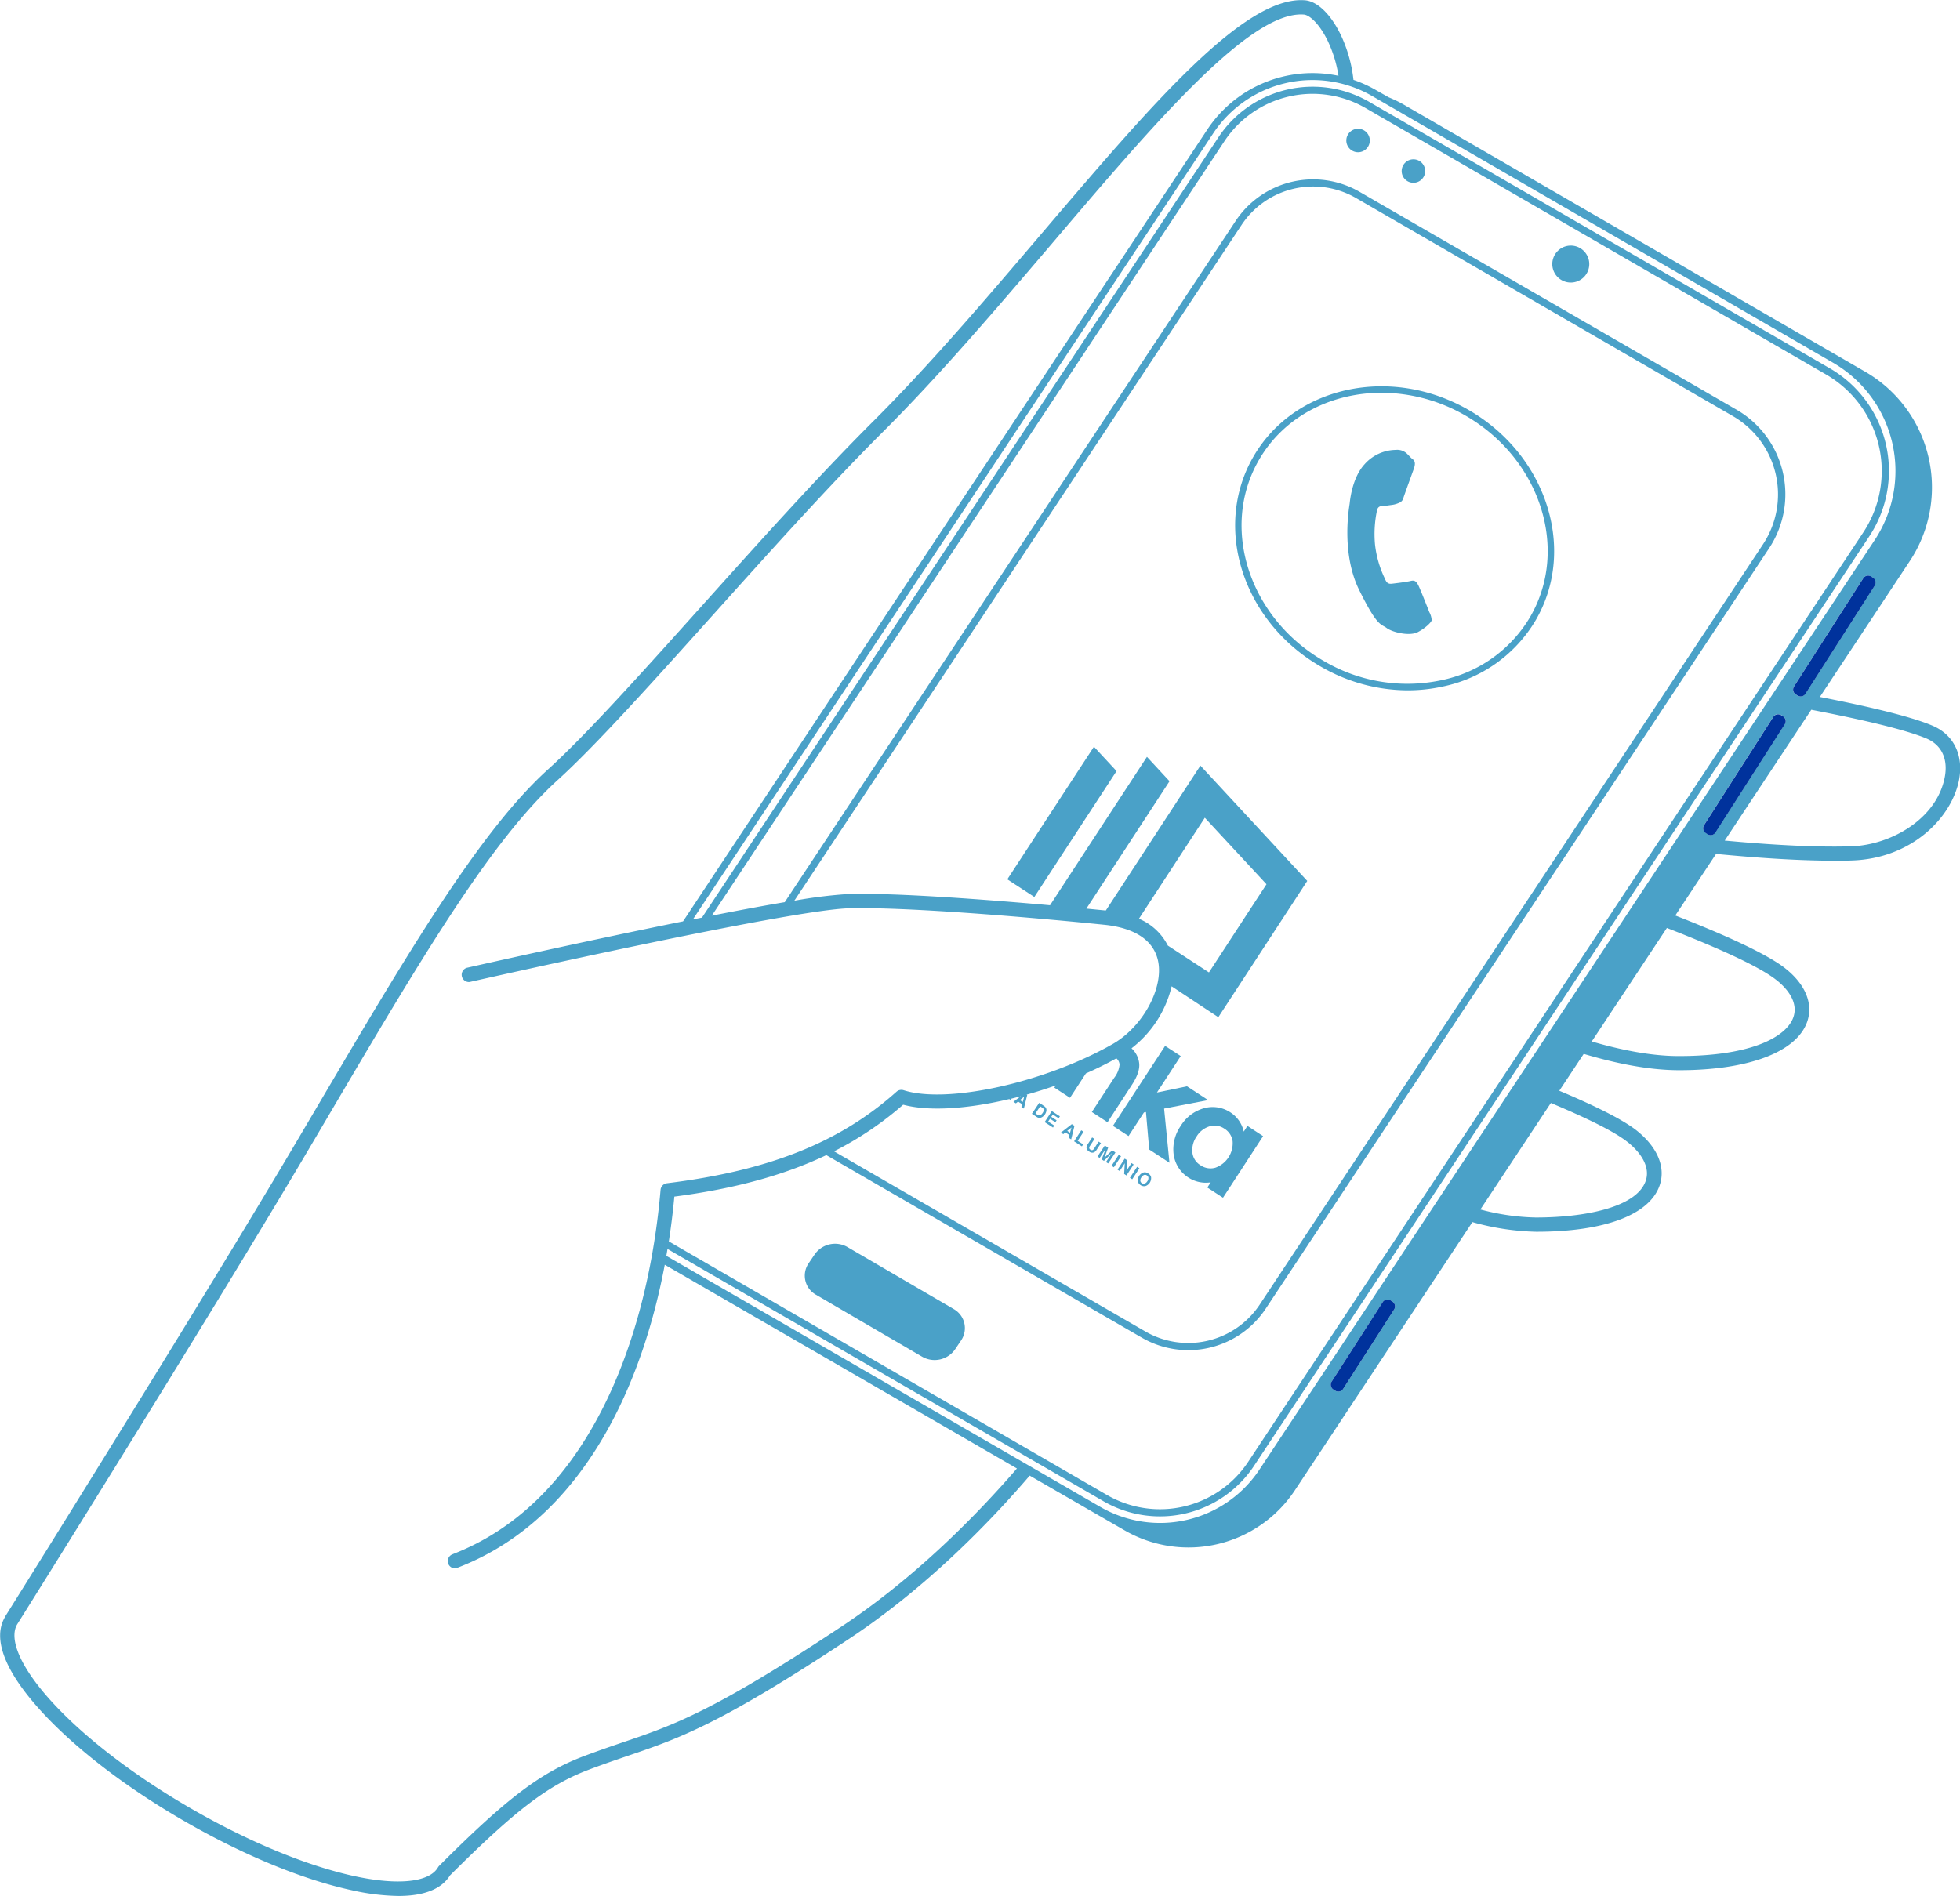 <svg xmlns="http://www.w3.org/2000/svg" viewBox="0 0 537.46 520.03"><defs><style>.cls-1{fill:none;}.cls-2{fill:#4aa1c8;}.cls-3{fill:#00329c;}</style></defs><g id="Capa_2" data-name="Capa 2"><g id="Capa_1-2" data-name="Capa 1"><path class="cls-1" d="M460.32,289.67h.09c20.37,0,29.55-5.48,31.35-10.63,1.16-3.29-.49-6.92-4.64-10.23-5-4-17.82-9.53-30-14.28l-20.6,31.13C444.2,287.92,452.65,289.67,460.32,289.67Z"/><path class="cls-1" d="M421.15,334h.07c12.85,0,27.48-2.63,30.07-10,1.17-3.34-.66-7.25-5-10.74-3.79-3-11.95-6.89-21-10.64L406,331.78A63,63,0,0,0,421.15,334Z"/><path class="cls-1" d="M528.28,202.58c-6.18-2.6-19-5.47-31.6-7.89l-23.74,35.88c11.31,1.06,24.21,1.9,34.64,1.58,10.95-.33,23.57-7.55,25.71-19.05C534.21,208.15,532.39,204.32,528.28,202.58Z"/><path class="cls-2" d="M529.81,199c-6.23-2.63-18.53-5.44-30.78-7.83l24.66-37.27a36.65,36.65,0,0,0-12.2-51.93L385.16,28.83a34.31,34.31,0,0,0-4.35-2.13l-3.53-2a35,35,0,0,0-6.14-2.79,38.52,38.52,0,0,0-3.59-12.56c-2.73-5.55-6.36-9-9.7-9.27C341.17-1.24,315.52,29,285.78,63.88c-15.17,17.83-30.86,36.26-46.44,51.79-14.69,14.65-31,32.82-46.77,50.39-16.47,18.36-32,35.69-42.32,45-18.91,17.15-38.67,50.7-63.69,93.18l-5.12,8.68C54.7,358.26,1.86,442.68,1.33,443.53l0,.06c-3.43,5.94,0,14.84,9.93,25.73,9.29,10.19,23.23,20.91,39.27,30.17s32.29,16,45.77,18.93a61.69,61.69,0,0,0,13,1.61c7,0,11.8-1.9,14.11-5.65,18.06-18,27-24.85,38.36-29.1,3.82-1.44,7.15-2.57,10.36-3.67,14.11-4.81,25.25-8.62,60.75-32.13,21.34-14.14,38.72-32.18,49.48-44.74l26,15a35,35,0,0,0,46.73-11l48.66-73.54a69.94,69.94,0,0,0,17.48,2.65h.08c18.64,0,30.95-4.61,33.77-12.66,1.75-5-.54-10.52-6.29-15.11-4-3.17-12.18-7.11-21.21-10.9l6.7-10.12c8.29,2.48,17.57,4.47,26.12,4.48h.08c19.05,0,32.16-5,35.07-13.26,1.72-4.91-.43-10.23-5.9-14.59-5.29-4.23-18-9.79-30.26-14.58l11.18-16.89c10.28,1,22.14,1.86,32.43,1.86,1.63,0,3.23,0,4.77-.06,16.54-.51,27.52-11.85,29.46-22.26C538.42,207,535.68,201.44,529.81,199ZM382.3,359.16l-14,21.82a1.57,1.57,0,0,1-2.16.47l-.51-.32a1.58,1.58,0,0,1-.48-2.17l14-21.81a1.57,1.57,0,0,1,2.16-.48l.51.33A1.57,1.57,0,0,1,382.3,359.16ZM492.91,190.79l-.51-.33a1.57,1.57,0,0,1-.48-2.16l19-29.7a1.57,1.57,0,0,1,2.16-.47l.51.32a1.58,1.58,0,0,1,.48,2.17l-19,29.69A1.57,1.57,0,0,1,492.91,190.79Zm-24.66,38-.51-.33a1.57,1.57,0,0,1-.47-2.16l19-29.7a1.56,1.56,0,0,1,2.16-.47l.51.32a1.58,1.58,0,0,1,.48,2.17l-19,29.69A1.58,1.58,0,0,1,468.25,228.83ZM502.62,99.47a34.34,34.34,0,0,1,11.44,48.67L345.37,403.07a32.7,32.7,0,0,1-43.65,10.25l-119-68.86c.11-.63.21-1.26.32-1.89l119.56,69.2a30.94,30.94,0,0,0,41.26-9.69h0L512.56,147.15A32.55,32.55,0,0,0,501.72,101L375.4,27.91a31,31,0,0,0-41.26,9.7L192.49,251.69l-2.48.49L332.65,36.62A32.69,32.69,0,0,1,376.3,26.36Zm-225.84,202,.36.24.05-.08a.31.31,0,0,1,0-.25h0c.9-.22,1.81-.46,2.72-.7l-2,1.52.66.43.6-.49,1.12.73-.21.75.68.45.91-3.72-.17-.1q4-1.12,8-2.54l-.39.6,4.3,2.8,4.36-6.69q4.33-1.9,8.35-4.13A2.45,2.45,0,0,1,307,292a7,7,0,0,1-1.47,3.62L299.4,305l4.3,2.81,6.72-10.31c1.55-2.37,2.2-4.42,1.93-6.11a6.56,6.56,0,0,0-2.07-3.86,30.29,30.29,0,0,0,11-17L334.08,279l24.39-37.37L329.17,210l-25.93,39.73-.15,0-5.19-.51,22.8-34.94-6.19-6.69-26.58,40.71c-16.6-1.48-41.58-3.42-55.11-3.1a131.89,131.89,0,0,0-15,1.85L340.47,61.68a23.52,23.52,0,0,1,31.36-7.37l103.33,59.81a24.82,24.82,0,0,1,8.27,35.19l-138,208.52a23.51,23.51,0,0,1-31.36,7.37l-85.37-49.41A91.65,91.65,0,0,0,247.66,303C254.7,304.9,265.41,304.16,276.78,301.45Zm4.06-.67-.39,1.44-.77-.5ZM312.31,252l18.07-27.7,16.91,18.24-15.78,24.18-11.27-7.36A15.63,15.63,0,0,0,312.31,252Zm.8,114.9a25.47,25.47,0,0,0,34-8l138-208.52a26.8,26.8,0,0,0-8.92-38L372.82,52.62a25.49,25.49,0,0,0-34,8L215.19,247.45c-5.95,1-12.8,2.29-20,3.7L335.78,38.69a29,29,0,0,1,38.63-9.08l126.33,73.11a30.58,30.58,0,0,1,10.18,43.34L342.24,401a29,29,0,0,1-38.64,9.08L183.4,340.5q.93-6,1.52-12.29c16.47-2.15,30-5.83,41.67-11.38Zm-82.45,79.3c-35.07,23.24-46,27-59.85,31.69-3.24,1.11-6.59,2.25-10.47,3.71-12,4.5-21.3,11.55-39.93,30.18a2.1,2.1,0,0,0-.31.41c-2.38,4.12-11,5-23,2.39-13.09-2.86-28.95-9.43-44.64-18.49s-29.32-19.51-38.34-29.42c-8.27-9.07-11.8-16.95-9.44-21.09C6,443.51,58.26,360,84.82,314.94l5.12-8.69c24.85-42.19,44.48-75.52,62.95-92.26,10.44-9.46,26.06-26.87,42.61-45.31,15.73-17.53,32-35.65,46.62-50.23,15.68-15.64,31.42-34.14,46.65-52C316.61,33.73,342.89,2.84,357.55,4c1.49.12,4.16,2.39,6.48,7.1a34.65,34.65,0,0,1,3,9.7,34.59,34.59,0,0,0-36,14.78L187.3,252.72C159.64,258.3,130,265,127.94,265.47a2,2,0,0,0,.39,3.87,1.56,1.56,0,0,0,.48,0c.87-.2,87.57-19.81,104.1-20.21,14.79-.36,45.74,2.09,69.78,4.51,8.53.85,13.67,4.29,14.87,9.94,1.58,7.47-4.25,18.12-12.48,22.8-18.61,10.58-45.39,16.49-57.31,12.64a2,2,0,0,0-1.91.4c-15.6,13.94-35,21.68-63,25.13a2,2,0,0,0-1.72,1.78c-2,23.13-7.68,44.25-16.46,61.09-9.95,19.09-23.41,32.08-40,38.65l-.75.31a2,2,0,0,0,.7,3.8,1.89,1.89,0,0,0,.7-.13c17.87-6.82,32.29-20.56,42.85-40.82,6.36-12.21,11.14-26.6,14.11-42.33l96.57,55.88C268.25,415.06,251.35,432.5,230.66,446.2Zm215.6-133c4.37,3.49,6.2,7.4,5,10.74-2.59,7.4-17.22,10-30.07,10h-.07a63,63,0,0,1-15.18-2.2l19.33-29.21C434.31,306.32,442.47,310.19,446.26,313.21Zm40.86-44.4c4.15,3.31,5.8,6.94,4.64,10.23-1.8,5.15-11,10.63-31.35,10.63h-.09c-7.67,0-16.12-1.75-23.84-4l20.6-31.13C469.3,259.28,482.08,264.79,487.12,268.81Zm46.17-55.71c-2.14,11.5-14.76,18.72-25.71,19.05-10.43.32-23.33-.52-34.64-1.58l23.74-35.88c12.58,2.42,25.42,5.29,31.6,7.89C532.39,204.32,534.21,208.15,533.29,213.1Z"/><path class="cls-2" d="M223.72,355.11l29.12,17a6.84,6.84,0,0,0,9.1-2.07l1.61-2.39a6,6,0,0,0-2-8.58l-29.12-17a6.82,6.82,0,0,0-9.09,2.07l-1.62,2.39A6,6,0,0,0,223.72,355.11Z"/><path class="cls-2" d="M430.73,67.36a5.07,5.07,0,1,0,5.07,5.07A5.07,5.07,0,0,0,430.73,67.36Z"/><path class="cls-2" d="M387.58,43.7a3.22,3.22,0,1,0,3.22,3.22A3.22,3.22,0,0,0,387.58,43.7Z"/><path class="cls-2" d="M372.4,35.32a3.22,3.22,0,1,0,3.22,3.22A3.22,3.22,0,0,0,372.4,35.32Z"/><path class="cls-3" d="M513.61,158.45l-.51-.32a1.57,1.57,0,0,0-2.16.47l-19,29.7a1.57,1.57,0,0,0,.48,2.16l.51.33a1.57,1.57,0,0,0,2.16-.48l19-29.69A1.58,1.58,0,0,0,513.61,158.45Z"/><path class="cls-3" d="M470.42,228.35l19-29.69a1.58,1.58,0,0,0-.48-2.17l-.51-.32a1.56,1.56,0,0,0-2.16.47l-19,29.7a1.57,1.57,0,0,0,.47,2.16l.51.33A1.58,1.58,0,0,0,470.42,228.35Z"/><path class="cls-3" d="M381.31,356.67a1.57,1.57,0,0,0-2.16.48l-14,21.81a1.58,1.58,0,0,0,.48,2.17l.51.32a1.57,1.57,0,0,0,2.16-.47l14-21.82a1.57,1.57,0,0,0-.48-2.16Z"/><path class="cls-2" d="M380.24,172.25c1.53,1.17,6.28,2.33,8.56,1.12s3.69-2.74,3.79-3.23a5.32,5.32,0,0,0-.66-2.26c-.42-1.09-2.53-6.43-3-7.33s-.88-1.51-2.09-1.21-4.29.67-5.21.77-1.42-.24-1.85-1.34a28.85,28.85,0,0,1-2.74-9.5,31.45,31.45,0,0,1,.55-9.25c.25-1.18,1-1.23,1.77-1.26s1.59-.19,2.39-.28a7.2,7.2,0,0,0,1.95-.58,1.89,1.89,0,0,0,1.16-1.4c.16-.56,2.06-5.76,2.82-7.89s-.11-2.46-.57-2.87-.91-.95-1.42-1.42a3.88,3.88,0,0,0-2.94-.92,11.62,11.62,0,0,0-8.56,3.93c-3.46,3.78-4,10-4.1,10.83s-2.44,13.41,2.62,23.68S378.7,171.08,380.24,172.25Z"/><polygon class="cls-2" points="276.22 241.19 283.63 246.03 306.17 211.5 299.97 204.81 276.22 241.19"/><polygon class="cls-2" points="309.46 311.6 313.68 305.13 314.24 305.01 315.13 315.3 320.68 318.92 319.21 304.06 331.28 301.74 325.49 297.95 317.25 299.66 323.77 289.66 319.49 286.87 305.18 308.8 309.46 311.6"/><path class="cls-2" d="M323.77,308.81a11.26,11.26,0,0,0-1.93,7.92,9,9,0,0,0,4.15,6.33,8.79,8.79,0,0,0,6,1.24l-.92,1.42,4.29,2.8,11-16.9-4.3-2.81-1,1.57a8.47,8.47,0,0,0-3.58-5.22,8.83,8.83,0,0,0-7.37-1.18A10.94,10.94,0,0,0,323.77,308.81Zm11.92.73A4.8,4.8,0,0,1,338,313a7.13,7.13,0,0,1-4.76,7.29,4.83,4.83,0,0,1-4.11-.73,4.6,4.6,0,0,1-2.16-3.43,6.57,6.57,0,0,1,1.19-4.47,6.31,6.31,0,0,1,3.56-2.74A4.71,4.71,0,0,1,335.69,309.54Z"/><path class="cls-2" d="M285.67,306.45a2.46,2.46,0,0,0,.91-.86,2.7,2.7,0,0,0,.26-.54,1.67,1.67,0,0,0,.11-.63,1.14,1.14,0,0,0-.27-.71,1.73,1.73,0,0,0-.42-.37l-1.3-.85-2,3,1.3.85A1.3,1.3,0,0,0,285.67,306.45Zm-.44-3,.58.38a.72.72,0,0,1,.41.62,1.62,1.62,0,0,1-.31.8,1.88,1.88,0,0,1-.48.52.77.77,0,0,1-.91,0l-.58-.38Z"/><polygon class="cls-2" points="288.74 309.26 289.09 308.72 287.42 307.63 287.93 306.85 289.4 307.81 289.74 307.28 288.27 306.33 288.69 305.69 290.29 306.73 290.64 306.19 288.42 304.75 286.45 307.77 288.74 309.26"/><path class="cls-2" d="M292.14,310.59l1.11.73-.21.75.69.44.9-3.71-.72-.47-3,2.32.66.43Zm1.67-1.34-.39,1.44-.77-.51Z"/><polygon class="cls-2" points="296.67 314.43 297.02 313.89 295.51 312.9 297.13 310.43 296.5 310.02 294.53 313.04 296.67 314.43"/><path class="cls-2" d="M298.67,315.85a1.32,1.32,0,0,0,1.38.2,1.8,1.8,0,0,0,.64-.65l1.21-1.86-.64-.41L300.05,315a1.4,1.4,0,0,1-.37.41.6.6,0,0,1-.66-.07c-.26-.17-.37-.36-.33-.58a1.09,1.09,0,0,1,.22-.5l1.21-1.86-.64-.42-1.21,1.86a1.86,1.86,0,0,0-.34.85A1.33,1.33,0,0,0,298.67,315.85Z"/><path class="cls-2" d="M301.53,317.61l1.34-2c0-.06.09-.14.15-.25l.16-.25L302.1,318l.61.4,2.22-2.16-.16.24-.16.25-1.33,2,.59.38,2-3-.9-.59-2.1,2,1-2.73-.91-.6-2,3Z"/><rect class="cls-2" x="304.31" y="318.07" width="3.6" height="0.75" transform="translate(-127.87 400.75) rotate(-56.87)"/><polygon class="cls-2" points="310.27 319.01 308.9 321.11 309.07 318.23 308.41 317.79 306.44 320.81 307.03 321.19 308.43 319.05 308.26 322 308.89 322.41 310.86 319.39 310.27 319.01"/><rect class="cls-2" x="309.34" y="321.36" width="3.6" height="0.75" transform="translate(-128.34 406.46) rotate(-56.87)"/><path class="cls-2" d="M314.85,321.86a1.56,1.56,0,0,0-1.22-.29,2.29,2.29,0,0,0-1.62,2.49,1.84,1.84,0,0,0,2,1.29,2.31,2.31,0,0,0,1.63-2.49A1.61,1.61,0,0,0,314.85,321.86Zm-.23,2.13a1.44,1.44,0,0,1-.73.64.84.84,0,0,1-.78-.11.86.86,0,0,1-.42-.66,1.49,1.49,0,0,1,.3-.94,1.45,1.45,0,0,1,.73-.64.88.88,0,0,1,.78.12.83.83,0,0,1,.41.66A1.46,1.46,0,0,1,314.62,324Z"/><path class="cls-2" d="M386,189.35a44.69,44.69,0,0,0,9.43-1A38.63,38.63,0,0,0,421.18,170c11.19-19.39,2.92-45.21-18.44-57.54s-47.85-6.59-59.05,12.81-2.93,45.21,18.44,57.54A47.71,47.71,0,0,0,386,189.35Zm-40.78-63.19c6.87-11.92,19.81-18.43,33.63-18.43a46.17,46.17,0,0,1,23,6.26c20.52,11.85,28.5,36.59,17.79,55.14a36.8,36.8,0,0,1-24.6,17.49A45.08,45.08,0,0,1,363,181.3C342.48,169.45,334.5,144.71,345.22,126.16Z"/></g></g></svg>